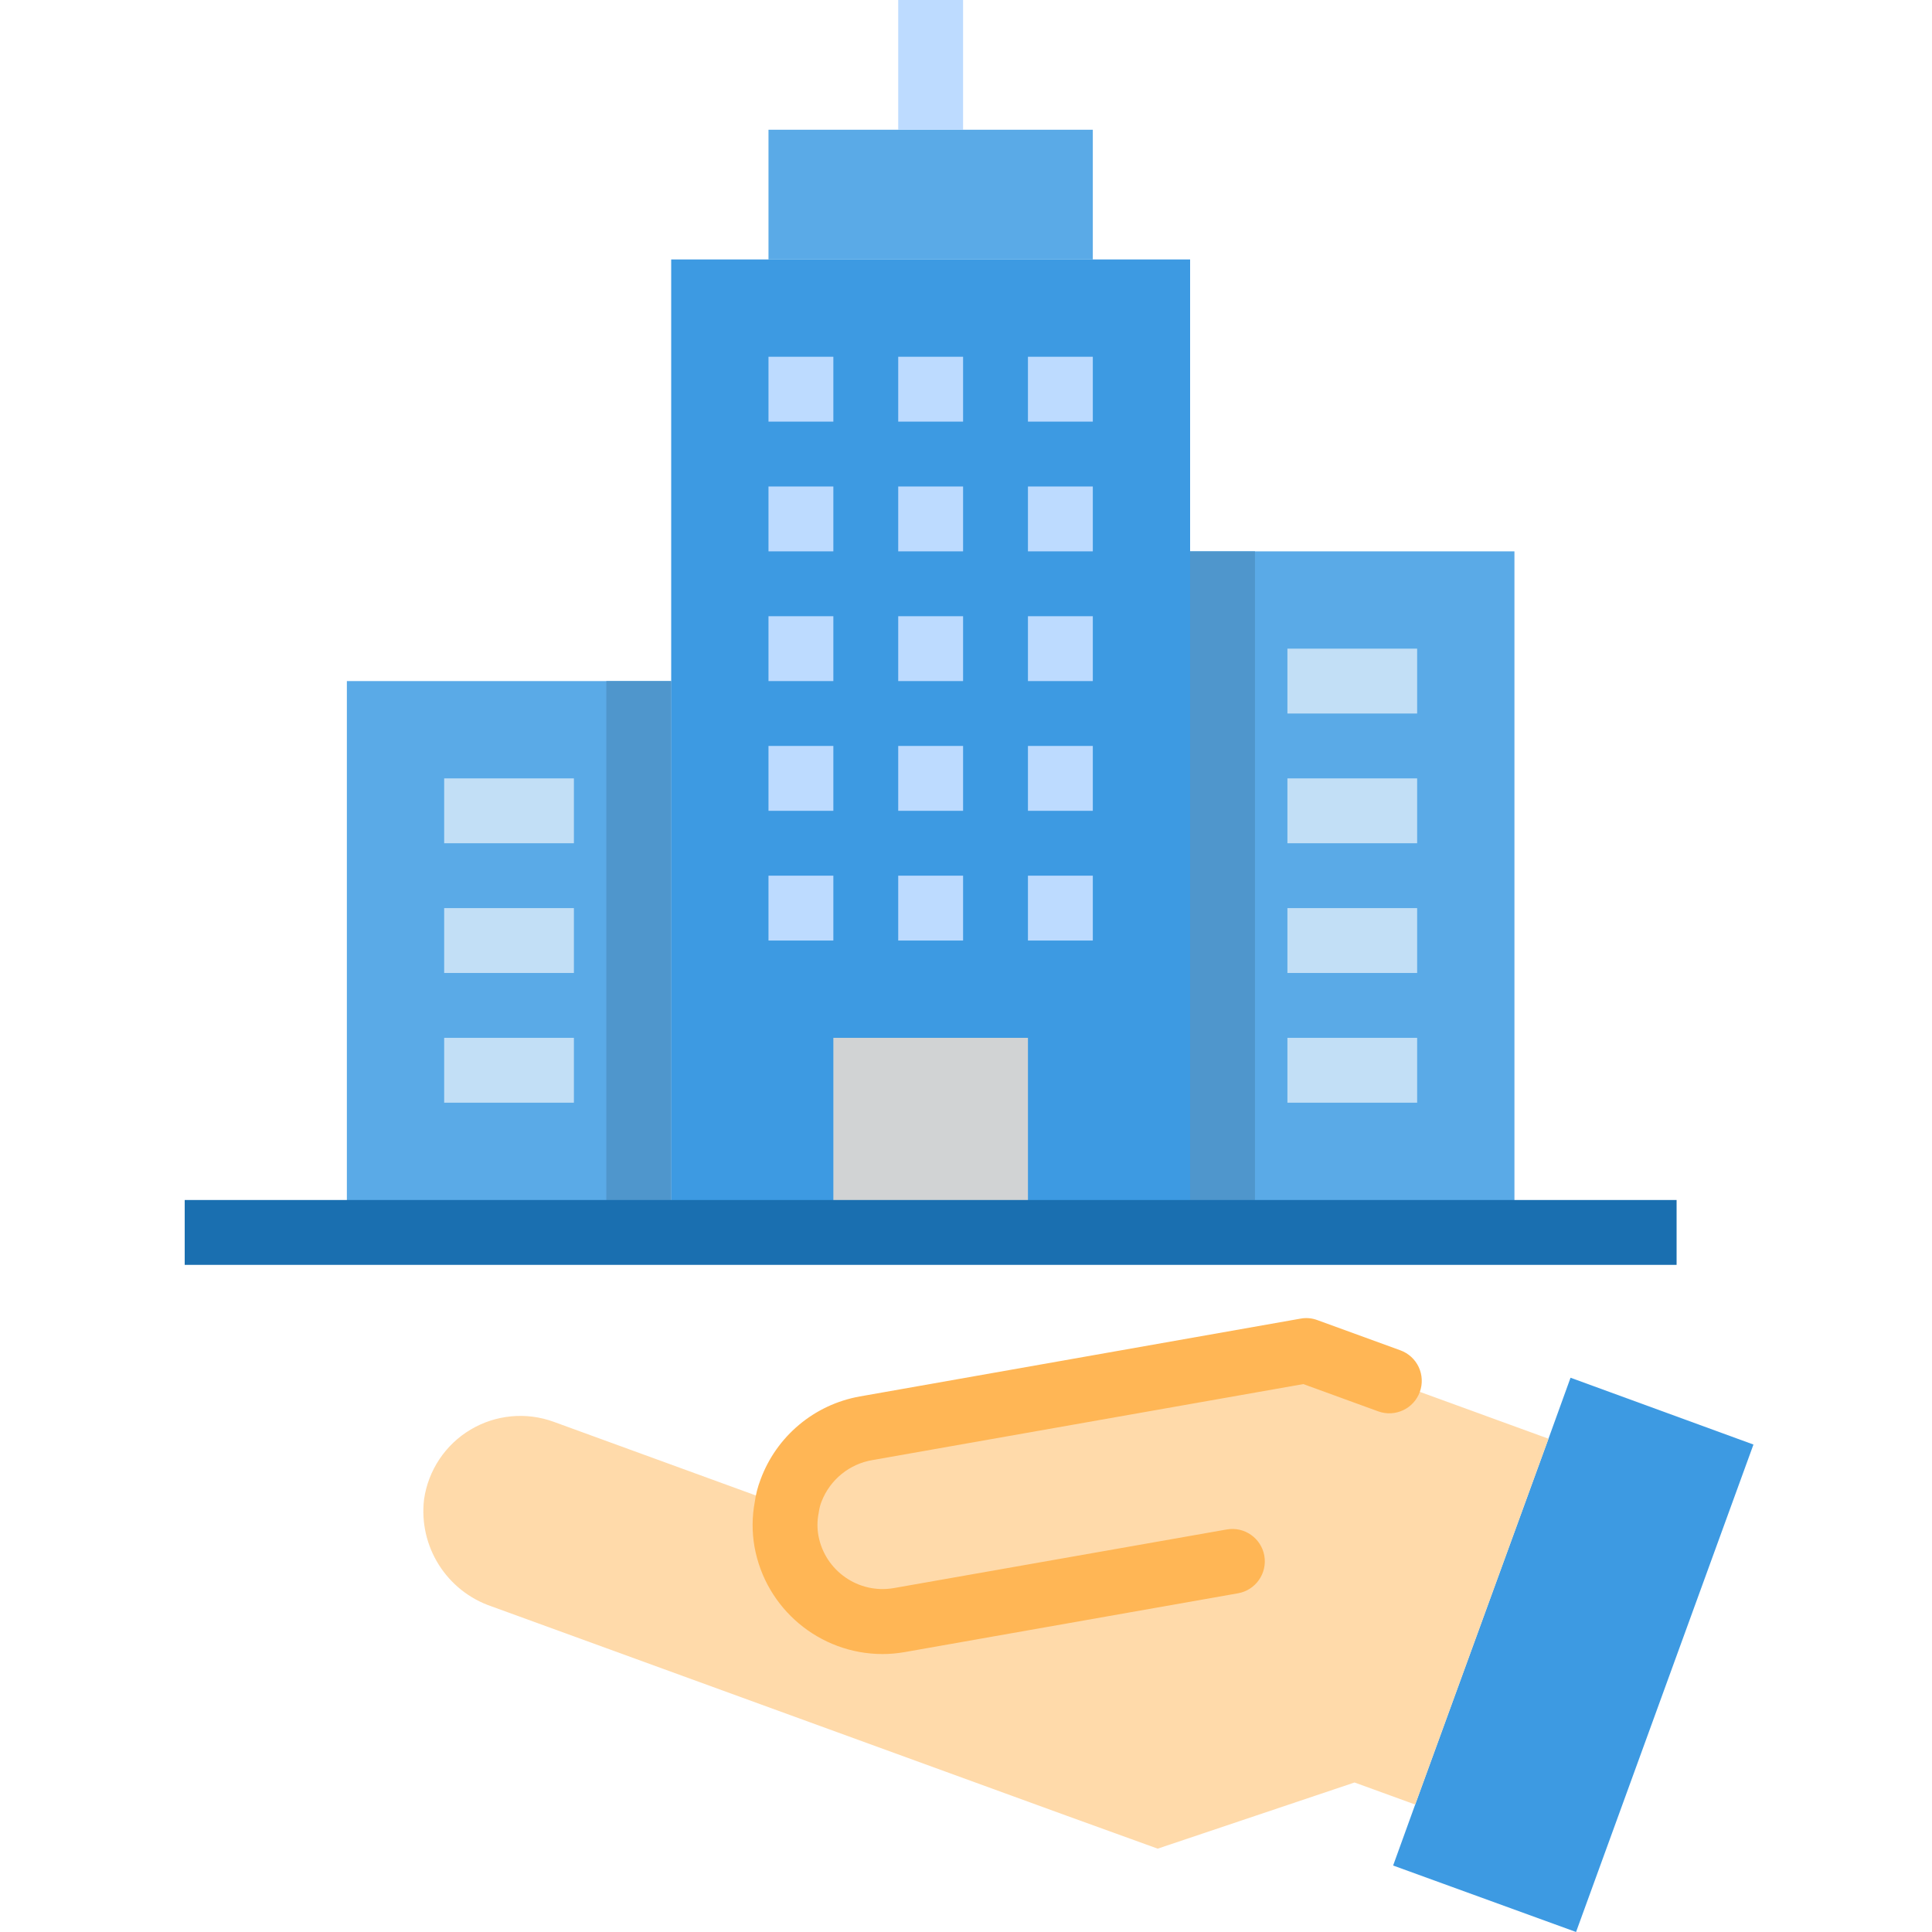 <svg height="476pt" viewBox="-45 0 476 476.56" width="476pt" xmlns="http://www.w3.org/2000/svg"><path d="m224.281 32v32h-80v-32zm0 0" fill="#5aaae7"/><path d="m40.281 168h80v136h-80zm0 0" fill="#5aaae7"/><path d="m248.281 136h80v168h-80zm0 0" fill="#5aaae7"/><path d="m120.281 304v-240h128v240zm0 0" fill="#3d9ae2"/><path d="m160.281 256h48v48h-48zm0 0" fill="#d1d3d4"/><path d="m387.238 356.32-43.758 120.238-45.121-16.398 5.441-15.039 32.879-90.242 5.441-15.039zm0 0" fill="#3d9ae2"/><path d="m148.84 371.68c.121-1.348.445-2.668.961-3.918 2.93-8.066 9.945-13.957 18.398-15.441l90.082-15.922 18.641-3.277 59.758 21.758-32.879 90.242-14.961-5.441-48.559 16.32-22.562-8.16-141.758-51.602c-11.082-3.77-18.02-14.773-16.641-26.398 1.031-7.16 5.234-13.473 11.445-17.184s13.762-4.422 20.555-1.938zm0 0" fill="#ffdaaa"/><path d="m104.281 168h16v136h-16zm0 0" fill="#4f96cc"/><path d="m248.281 136h16v168h-16zm0 0" fill="#4f96cc"/><g fill="#bddbff"><path d="m176.281 216h16v16h-16zm0 0"/><path d="m208.281 216h16v16h-16zm0 0"/><path d="m144.281 216h16v16h-16zm0 0"/><path d="m176.281 184h16v16h-16zm0 0"/><path d="m208.281 184h16v16h-16zm0 0"/><path d="m144.281 184h16v16h-16zm0 0"/><path d="m176.281 152h16v16h-16zm0 0"/><path d="m208.281 152h16v16h-16zm0 0"/><path d="m144.281 152h16v16h-16zm0 0"/><path d="m176.281 120h16v16h-16zm0 0"/><path d="m208.281 120h16v16h-16zm0 0"/><path d="m144.281 120h16v16h-16zm0 0"/><path d="m176.281 88h16v16h-16zm0 0"/><path d="m208.281 88h16v16h-16zm0 0"/><path d="m144.281 88h16v16h-16zm0 0"/></g><path d="m272.281 160h32v16h-32zm0 0" fill="#c2dff6"/><path d="m272.281 192h32v16h-32zm0 0" fill="#c2dff6"/><path d="m272.281 224h32v16h-32zm0 0" fill="#c2dff6"/><path d="m272.281 256h32v16h-32zm0 0" fill="#c2dff6"/><path d="m64.281 192h32v16h-32zm0 0" fill="#c2dff6"/><path d="m64.281 224h32v16h-32zm0 0" fill="#c2dff6"/><path d="m64.281 256h32v16h-32zm0 0" fill="#c2dff6"/><path d="m176.281 0h16v32h-16zm0 0" fill="#bddbff"/><path d="m.281 296h368v16h-368zm0 0" fill="#1a6fb0"/><path d="m172.375 408c-15.52-.043-28.793-11.172-31.543-26.449-.648-3.691-.621-7.469.078-11.152.258-1.832.723-3.629 1.379-5.359 3.922-10.738 13.262-18.578 24.52-20.582l108.719-19.199c1.383-.254 2.805-.133 4.121.359l20.496 7.461c1.996.723 3.625 2.211 4.527 4.133.898 1.926.996 4.129.273 6.125-1.504 4.156-6.094 6.305-10.25 4.801l-18.488-6.73-106.207 18.73c-5.707.934-10.496 4.809-12.609 10.191-.285.699-.488 1.426-.613 2.168-.031.27-.078.535-.137.801-.359 1.82-.371 3.691-.039 5.52 1.617 8.645 9.867 14.395 18.535 12.918l82.184-14.469c4.348-.766 8.492 2.133 9.266 6.477.762 4.352-2.141 8.496-6.488 9.266l-82.219 14.504c-1.816.32-3.656.48-5.504.488zm0 0" fill="#ffb655"/></svg>